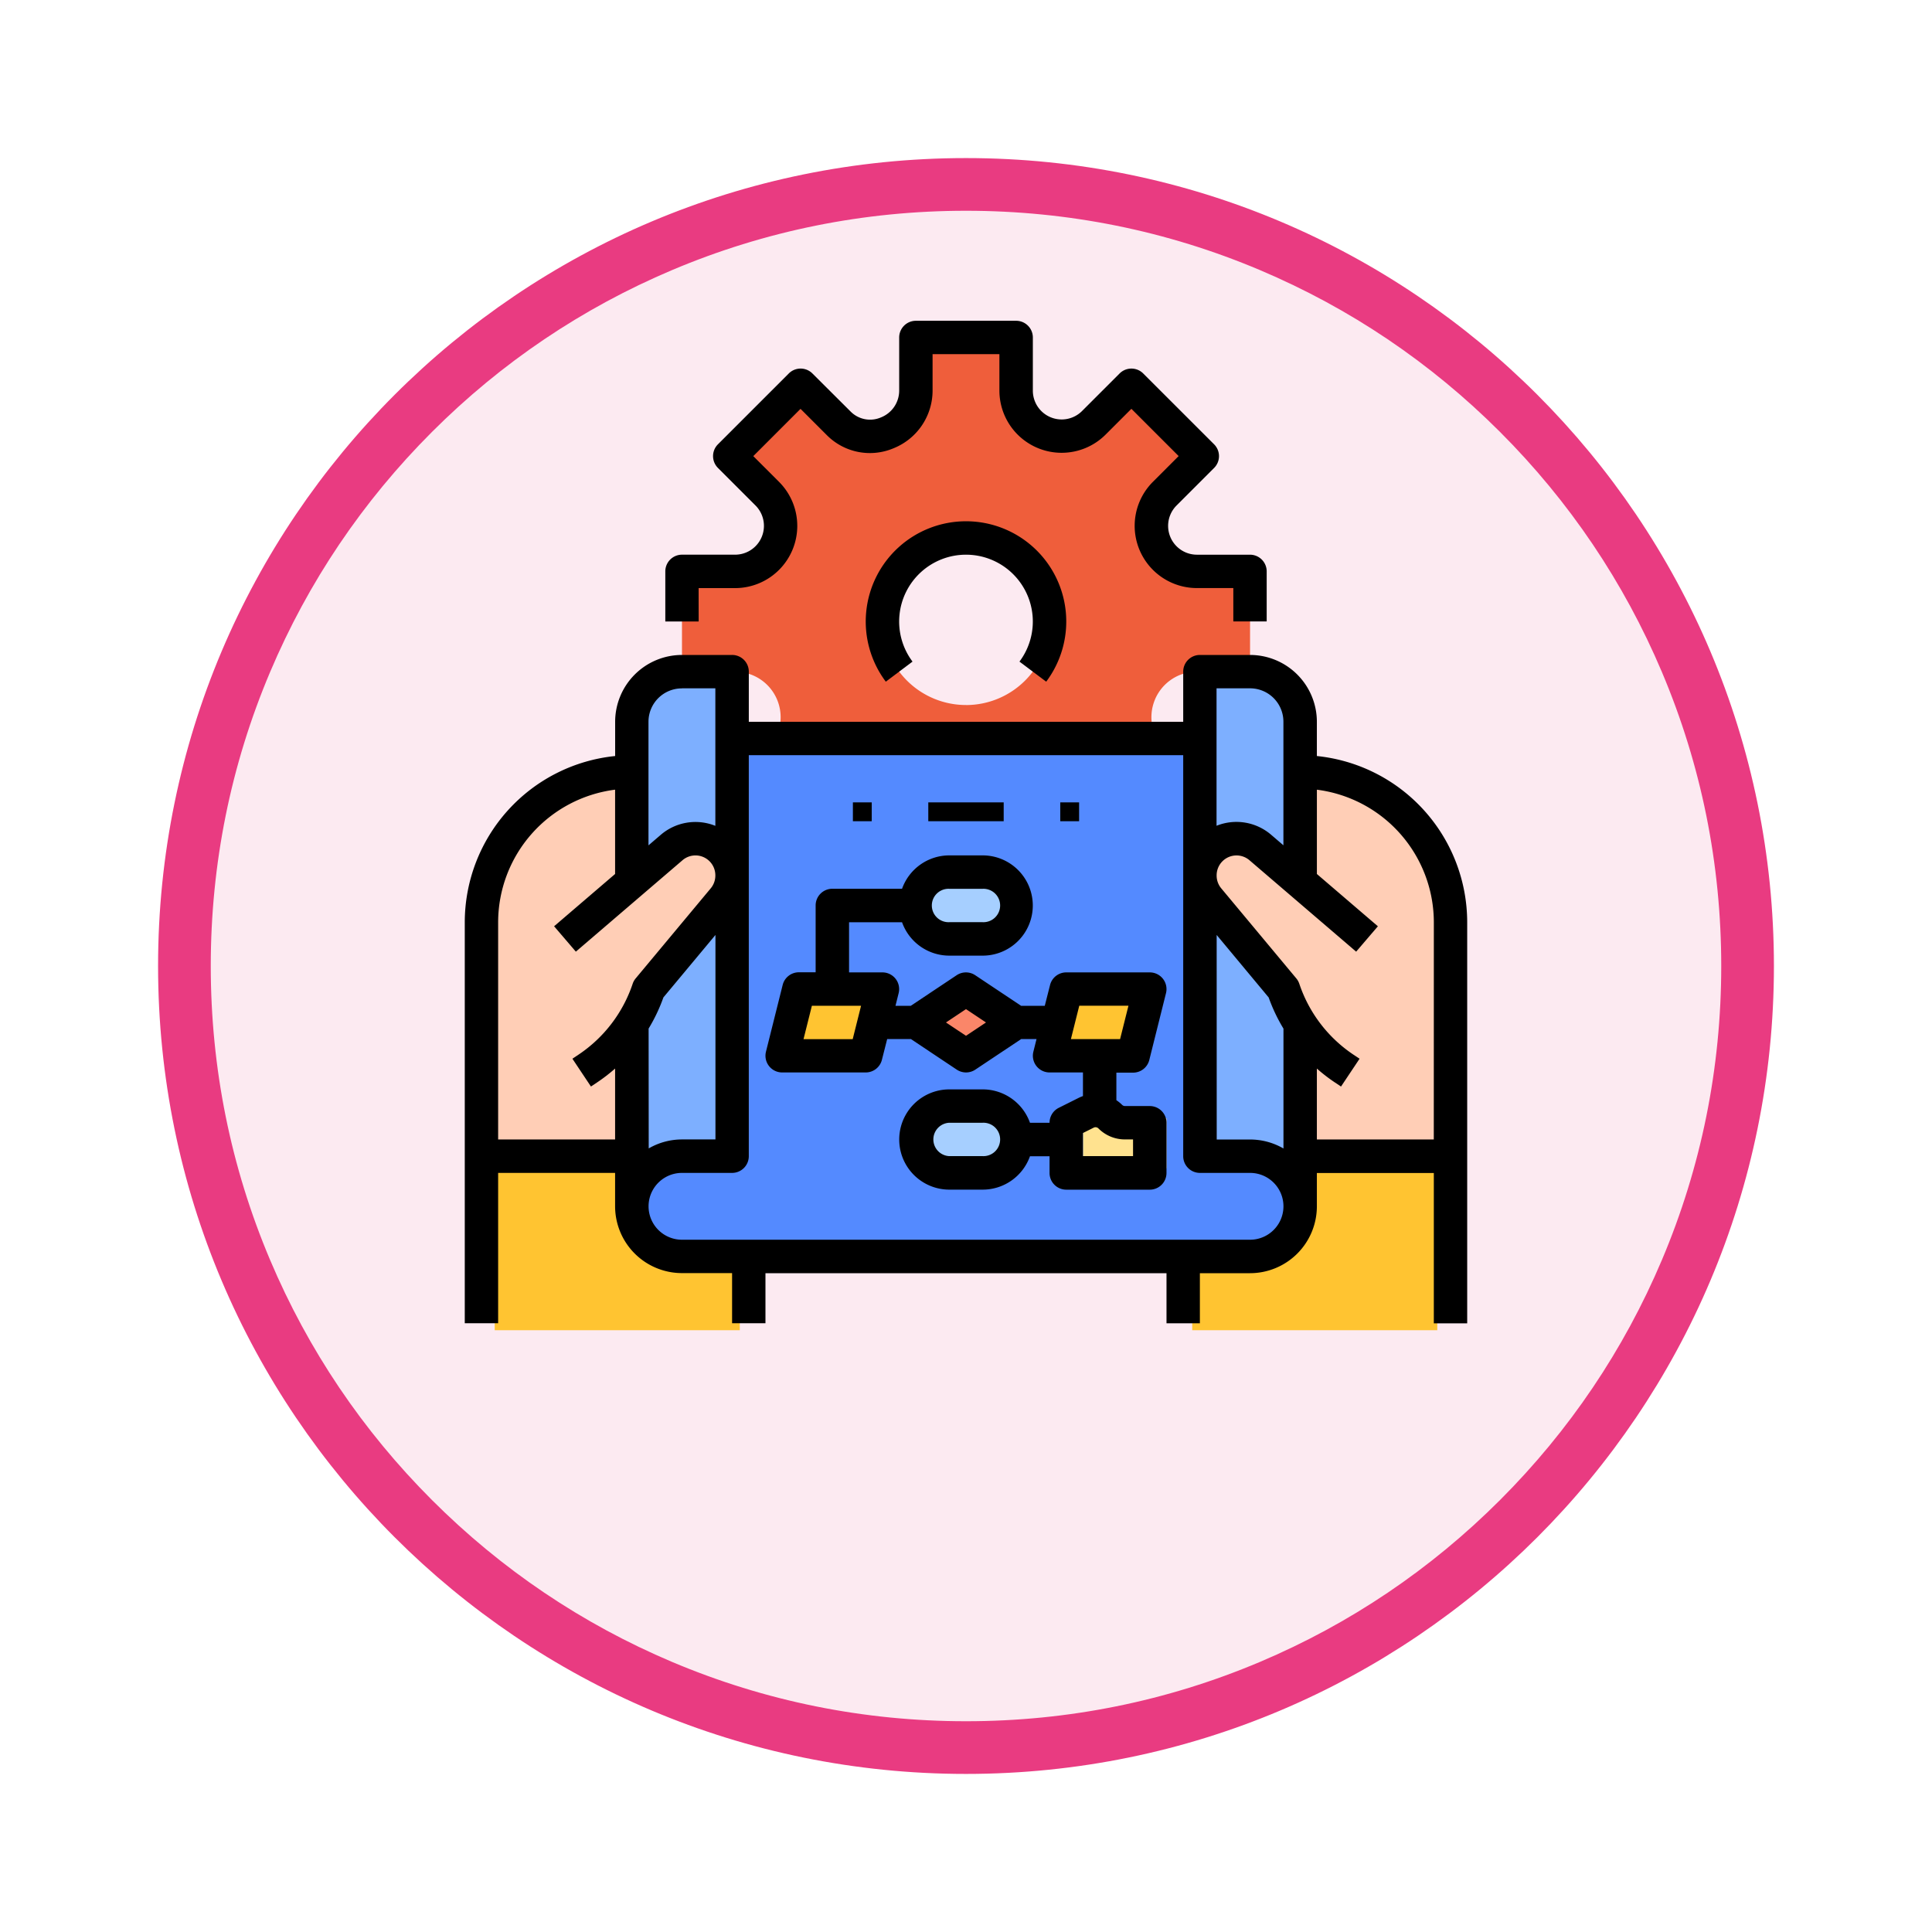 <svg xmlns="http://www.w3.org/2000/svg" xmlns:xlink="http://www.w3.org/1999/xlink" width="110" height="110" viewBox="0 0 110 110">
  <defs>
    <filter id="Trazado_982547" x="0" y="0" width="110" height="110" filterUnits="userSpaceOnUse">
      <feOffset dy="3" input="SourceAlpha"/>
      <feGaussianBlur stdDeviation="3" result="blur"/>
      <feFlood flood-opacity="0.161"/>
      <feComposite operator="in" in2="blur"/>
      <feComposite in="SourceGraphic"/>
    </filter>
  </defs>
  <g id="Grupo_1159370" data-name="Grupo 1159370" transform="translate(-800 -4338)">
    <g id="Grupo_1157015" data-name="Grupo 1157015" transform="translate(0 3549)">
      <g id="Grupo_1155792" data-name="Grupo 1155792" transform="translate(-1 -3894.666)">
        <g id="Grupo_1154703" data-name="Grupo 1154703" transform="translate(0 1465.666)">
          <g id="Grupo_1150789" data-name="Grupo 1150789" transform="translate(3 2320)">
            <g id="Grupo_1154212" data-name="Grupo 1154212" transform="translate(-236 -5809)">
              <g id="Grupo_1152583" data-name="Grupo 1152583" transform="translate(1043 6713)">
                <g id="Grupo_1146973" data-name="Grupo 1146973" transform="translate(0 0)">
                  <g id="Grupo_1146954" data-name="Grupo 1146954">
                    <g transform="matrix(1, 0, 0, 1, -9, -6)" filter="url(#Trazado_982547)">
                      <g id="Trazado_982547-2" data-name="Trazado 982547" transform="translate(9 6)" fill="#fceaf1">
                        <path d="M 46 90.5 C 39.992 90.5 34.164 89.324 28.679 87.003 C 23.38 84.762 18.621 81.553 14.534 77.466 C 10.446 73.379 7.238 68.62 4.996 63.321 C 2.676 57.836 1.5 52.008 1.5 46 C 1.5 39.992 2.676 34.164 4.996 28.679 C 7.238 23.38 10.446 18.621 14.534 14.534 C 18.621 10.446 23.38 7.238 28.679 4.996 C 34.164 2.676 39.992 1.5 46 1.5 C 52.008 1.5 57.836 2.676 63.321 4.996 C 68.62 7.238 73.379 10.446 77.466 14.534 C 81.554 18.621 84.762 23.38 87.004 28.679 C 89.324 34.164 90.5 39.992 90.5 46 C 90.5 52.008 89.324 57.836 87.004 63.321 C 84.762 68.62 81.554 73.379 77.466 77.466 C 73.379 81.553 68.62 84.762 63.321 87.003 C 57.836 89.324 52.008 90.5 46 90.5 Z" stroke="none"/>
                        <path d="M 46 3 C 40.194 3 34.563 4.136 29.263 6.378 C 24.143 8.544 19.544 11.644 15.594 15.594 C 11.644 19.544 8.544 24.143 6.378 29.263 C 4.136 34.563 3 40.194 3 46 C 3 51.806 4.136 57.437 6.378 62.737 C 8.544 67.857 11.644 72.455 15.594 76.405 C 19.544 80.355 24.143 83.456 29.263 85.622 C 34.563 87.863 40.194 89 46 89 C 51.806 89 57.437 87.863 62.737 85.622 C 67.857 83.456 72.456 80.355 76.406 76.405 C 80.356 72.455 83.456 67.857 85.622 62.737 C 87.864 57.437 89 51.806 89 46 C 89 40.194 87.864 34.563 85.622 29.263 C 83.456 24.143 80.356 19.544 76.406 15.594 C 72.456 11.644 67.857 8.544 62.737 6.378 C 57.437 4.136 51.806 3 46 3 M 46 -7.62939453125e-06 C 71.405 -7.62939453125e-06 92 20.595 92 46 C 92 71.405 71.405 92 46 92 C 20.595 92 0 71.405 0 46 C 0 20.595 20.595 -7.62939453125e-06 46 -7.62939453125e-06 Z" stroke="none" fill="#e93b81"/>
                      </g>
                    </g>
                  </g>
                </g>
              </g>
            </g>
          </g>
        </g>
      </g>
    </g>
    <g id="estrategia-de-planificacion" transform="translate(810.462 4340.264)">
      <path id="Trazado_995234" data-name="Trazado 995234" d="M146.924,44.626a2.592,2.592,0,0,1,2.395-1.6h3.025V37.318h-3.025a2.592,2.592,0,0,1-1.833-4.425l2.139-2.139-4.036-4.036-2.139,2.139a2.592,2.592,0,0,1-2.825.562h0a2.592,2.592,0,0,1-1.6-2.395V24h-5.708s0,1.665,0,3.024a2.6,2.6,0,0,1-1.608,2.4l-.04.017a2.515,2.515,0,0,1-2.741-.545l-2.174-2.175-4.036,4.036,2.139,2.139a2.592,2.592,0,0,1-1.833,4.425H120v5.708h3.025a2.592,2.592,0,0,1,2.395,1.6h0a2.592,2.592,0,0,1-.562,2.825l-2.139,2.139,4.036,4.036,2.139-2.139a2.592,2.592,0,0,1,2.825-.562h0a2.592,2.592,0,0,1,1.6,2.395v3.025h5.708s0-1.665,0-3.024a2.6,2.6,0,0,1,1.608-2.4l.04-.017a2.515,2.515,0,0,1,2.741.545l2.174,2.175,4.036-4.036-2.139-2.139a2.592,2.592,0,0,1-.562-2.825Zm-10.753.3a4.756,4.756,0,1,1,4.756-4.756A4.756,4.756,0,0,1,136.172,44.928Z" transform="translate(-91.633 -7.049)" fill="#ef5e3b"/>
      <rect id="Rectángulo_409976" data-name="Rectángulo 409976" width="13.953" height="9.66" transform="translate(57.418 63.813)" fill="#ffc431"/>
      <path id="Trazado_995235" data-name="Trazado 995235" d="M360,253.879h15.22V240.562A8.562,8.562,0,0,0,366.659,232H360Z" transform="translate(-303.095 -190.315)" fill="#ffceb6"/>
      <rect id="Rectángulo_409977" data-name="Rectángulo 409977" width="13.953" height="9.66" transform="translate(17.705 63.813)" fill="#ffc431"/>
      <path id="Trazado_995236" data-name="Trazado 995236" d="M39.22,253.879H24V240.562A8.562,8.562,0,0,1,32.562,232H39.22Z" transform="translate(-7.049 -190.315)" fill="#ffceb6"/>
      <path id="Trazado_995237" data-name="Trazado 995237" d="M96,216v26.636a2.854,2.854,0,0,0,2.854,2.854H131.2a2.854,2.854,0,0,0,2.854-2.854V216Z" transform="translate(-70.487 -176.218)" fill="#548aff"/>
      <path id="Trazado_995238" data-name="Trazado 995238" d="M373.708,214.441h0a2.854,2.854,0,0,0-2.854-2.854H368V184h2.854a2.854,2.854,0,0,1,2.854,2.854Z" transform="translate(-310.144 -148.023)" fill="#7dafff"/>
      <path id="Trazado_995239" data-name="Trazado 995239" d="M96,214.441h0a2.854,2.854,0,0,1,2.854-2.854h2.854V184H98.854A2.854,2.854,0,0,0,96,186.854Z" transform="translate(-70.487 -148.023)" fill="#7dafff"/>
      <path id="Trazado_995240" data-name="Trazado 995240" d="M232,337.9l2.854-1.9,2.854,1.9-2.854,1.9Z" transform="translate(-190.315 -281.949)" fill="#fa8669"/>
      <path id="Trazado_995241" data-name="Trazado 995241" d="M168.951,336,168,339.805h4.756l.951-3.805Z" transform="translate(-133.926 -281.949)" fill="#ffc431"/>
      <path id="Trazado_995242" data-name="Trazado 995242" d="M296.951,336,296,339.805h4.756l.951-3.805Z" transform="translate(-246.705 -281.949)" fill="#ffc431"/>
      <rect id="Rectángulo_409978" data-name="Rectángulo 409978" width="4.293" height="4.293" rx="2.147" transform="translate(42.391 46.64)" fill="#a6cfff"/>
      <rect id="Rectángulo_409979" data-name="Rectángulo 409979" width="4.293" height="3.22" rx="1.61" transform="translate(42.391 60.593)" fill="#a6cfff"/>
      <path id="Trazado_995243" data-name="Trazado 995243" d="M312,395.549v-2.854l1.138-.569a1.185,1.185,0,0,1,1.368.222h0a1.185,1.185,0,0,0,.838.347h1.412v2.854Z" transform="translate(-260.803 -331.29)" fill="#ffe28f"/>
      <path id="Trazado_995244" data-name="Trazado 995244" d="M64,269.708l6.074-5.206a2.083,2.083,0,0,1,1.356-.5h0a2.083,2.083,0,0,1,2.083,2.083v.016a2.083,2.083,0,0,1-.483,1.334l-4.274,5.128h0a8.767,8.767,0,0,1-3.454,4.522l-.351.234H64Z" transform="translate(-42.292 -218.51)" fill="#ffceb6"/>
      <path id="Trazado_995245" data-name="Trazado 995245" d="M377.513,269.708l-6.074-5.206a2.084,2.084,0,0,0-1.356-.5h0A2.083,2.083,0,0,0,368,266.083v.016a2.083,2.083,0,0,0,.483,1.334l4.274,5.128h0a8.767,8.767,0,0,0,3.454,4.522l.351.234h.951Z" transform="translate(-310.144 -218.51)" fill="#ffceb6"/>
      <path id="Trazado_995246" data-name="Trazado 995246" d="M181.88,286.269h-1.412a.233.233,0,0,1-.165-.068,2.14,2.14,0,0,0-.326-.265v-1.569h.951a.951.951,0,0,0,.923-.721l.951-3.805a.951.951,0,0,0-.923-1.182h-4.756a.951.951,0,0,0-.923.721l-.3,1.182h-1.347l-2.614-1.743a.951.951,0,0,0-1.055,0l-2.614,1.743H167.4l.18-.721a.951.951,0,0,0-.923-1.182h-1.9v-2.854h3.017a2.858,2.858,0,0,0,2.69,1.9h1.9a2.854,2.854,0,1,0,0-5.708h-1.9a2.858,2.858,0,0,0-2.69,1.9h-3.969a.951.951,0,0,0-.951.951v3.805H161.9a.951.951,0,0,0-.923.721l-.951,3.8a.951.951,0,0,0,.923,1.182h4.756a.951.951,0,0,0,.923-.721l.3-1.182h1.348l2.614,1.743a.951.951,0,0,0,1.055,0l2.614-1.743h.872l-.18.721a.951.951,0,0,0,.923,1.182h1.9V285.7a2.143,2.143,0,0,0-.238.1l-1.138.569a.951.951,0,0,0-.526.851h-1.115a2.858,2.858,0,0,0-2.69-1.9h-1.9a2.854,2.854,0,1,0,0,5.708h1.9a2.858,2.858,0,0,0,2.69-1.9h1.115v.951a.951.951,0,0,0,.951.951h4.756a.951.951,0,0,0,.951-.951V287.22A.951.951,0,0,0,181.88,286.269ZM170.464,273.9h1.9a.951.951,0,1,1,0,1.9h-1.9a.951.951,0,1,1,0-1.9Zm-5.5,8.561h-2.8l.476-1.9h2.8Zm6.45-.192-1.139-.759,1.139-.759,1.139.759Zm6.45-1.711h2.8l-.476,1.9h-2.8Zm-5.5,8.562h-1.9a.951.951,0,0,1,0-1.9h1.9a.951.951,0,1,1,0,1.9Zm8.562,0h-2.854v-1.315l.613-.306a.234.234,0,0,1,.27.044,2.123,2.123,0,0,0,1.511.626h.46Z" transform="translate(-126.877 -225.559)"/>
      <rect id="Rectángulo_409980" data-name="Rectángulo 409980" width="1.073" height="1.073" transform="translate(38.098 43.42)"/>
      <rect id="Rectángulo_409981" data-name="Rectángulo 409981" width="4.293" height="1.073" transform="translate(42.391 43.42)"/>
      <rect id="Rectángulo_409982" data-name="Rectángulo 409982" width="1.073" height="1.073" transform="translate(49.905 43.42)"/>
      <path id="Trazado_995247" data-name="Trazado 995247" d="M64.515,181.755v-1.95A3.809,3.809,0,0,0,60.71,176H57.856a.951.951,0,0,0-.951.951v2.854H32.172v-2.854A.951.951,0,0,0,31.22,176H28.367a3.809,3.809,0,0,0-3.805,3.805v1.95A9.526,9.526,0,0,0,16,191.22v22.831h1.9V205.49h6.659v1.9a3.809,3.809,0,0,0,3.805,3.805H31.22v2.854h1.9V211.2H55.954v2.854h1.9V211.2H60.71a3.809,3.809,0,0,0,3.805-3.805v-1.9h6.659v8.562h1.9V191.22A9.526,9.526,0,0,0,64.515,181.755ZM60.71,177.9a1.9,1.9,0,0,1,1.9,1.9v7.037l-.7-.6a3.031,3.031,0,0,0-3.107-.511V177.9Zm-1.9,14.043L61.77,195.5a9.688,9.688,0,0,0,.843,1.775V204.1a3.782,3.782,0,0,0-1.9-.511h-1.9Zm-32.343,5.33a9.687,9.687,0,0,0,.843-1.775l2.963-3.555v11.642h-1.9a3.782,3.782,0,0,0-1.9.511Zm1.9-19.373h1.9v7.83a3.031,3.031,0,0,0-3.107.511l-.7.6v-7.037a1.9,1.9,0,0,1,1.9-1.9ZM17.9,203.587V191.22a7.62,7.62,0,0,1,6.659-7.549v4.8l-3.473,2.977,1.238,1.445,6.074-5.206a1.132,1.132,0,0,1,1.869.859v.016a1.134,1.134,0,0,1-.262.725l-4.274,5.128a.952.952,0,0,0-.172.308,7.853,7.853,0,0,1-3.08,4.032l-.351.234,1.056,1.583.351-.234a9.623,9.623,0,0,0,1.024-.789v4.037Zm42.808,5.708H28.367a1.9,1.9,0,1,1,0-3.805H31.22a.951.951,0,0,0,.951-.951V181.708H56.905v22.831a.951.951,0,0,0,.951.951H60.71a1.9,1.9,0,0,1,0,3.805Zm10.464-5.708H64.515V199.55a9.62,9.62,0,0,0,1.024.789l.351.234,1.056-1.583-.351-.234a7.853,7.853,0,0,1-3.079-4.032.952.952,0,0,0-.172-.308l-4.274-5.128a1.134,1.134,0,0,1-.262-.725v-.016a1.132,1.132,0,0,1,1.869-.859l6.074,5.206,1.238-1.445-3.473-2.977v-4.8a7.62,7.62,0,0,1,6.659,7.549Z" transform="translate(0 -140.974)"/>
      <path id="Trazado_995248" data-name="Trazado 995248" d="M113.9,31.22h2.073a3.543,3.543,0,0,0,2.505-6.049l-1.466-1.466,2.69-2.691,1.5,1.5a3.456,3.456,0,0,0,3.777.752l.041-.017a3.539,3.539,0,0,0,2.2-3.277V17.9h3.805v2.073a3.543,3.543,0,0,0,6.049,2.505l1.466-1.466,2.691,2.691-1.466,1.466a3.543,3.543,0,0,0,2.505,6.049h2.073v1.9h1.9V30.269a.951.951,0,0,0-.951-.951H142.27a1.641,1.641,0,0,1-1.16-2.8l2.139-2.139a.951.951,0,0,0,0-1.345L139.213,19a.951.951,0,0,0-1.345,0l-2.139,2.139a1.641,1.641,0,0,1-2.8-1.16V16.951a.951.951,0,0,0-.951-.951h-5.708a.951.951,0,0,0-.951.951v3.024a1.642,1.642,0,0,1-1.02,1.519l-.041.017a1.559,1.559,0,0,1-1.7-.339L120.379,19a.951.951,0,0,0-.673-.279h0a.951.951,0,0,0-.673.279L115,23.033a.951.951,0,0,0,0,1.345l2.139,2.139a1.641,1.641,0,0,1-1.16,2.8h-3.025a.951.951,0,0,0-.951.951v2.854h1.9Z" transform="translate(-84.585)"/>
      <path id="Trazado_995249" data-name="Trazado 995249" d="M218.272,121.135a5.708,5.708,0,1,0-9.132,0l1.521-1.143a3.805,3.805,0,1,1,6.089,0Z" transform="translate(-169.168 -84.587)"/>
    </g>
  </g>
</svg>
